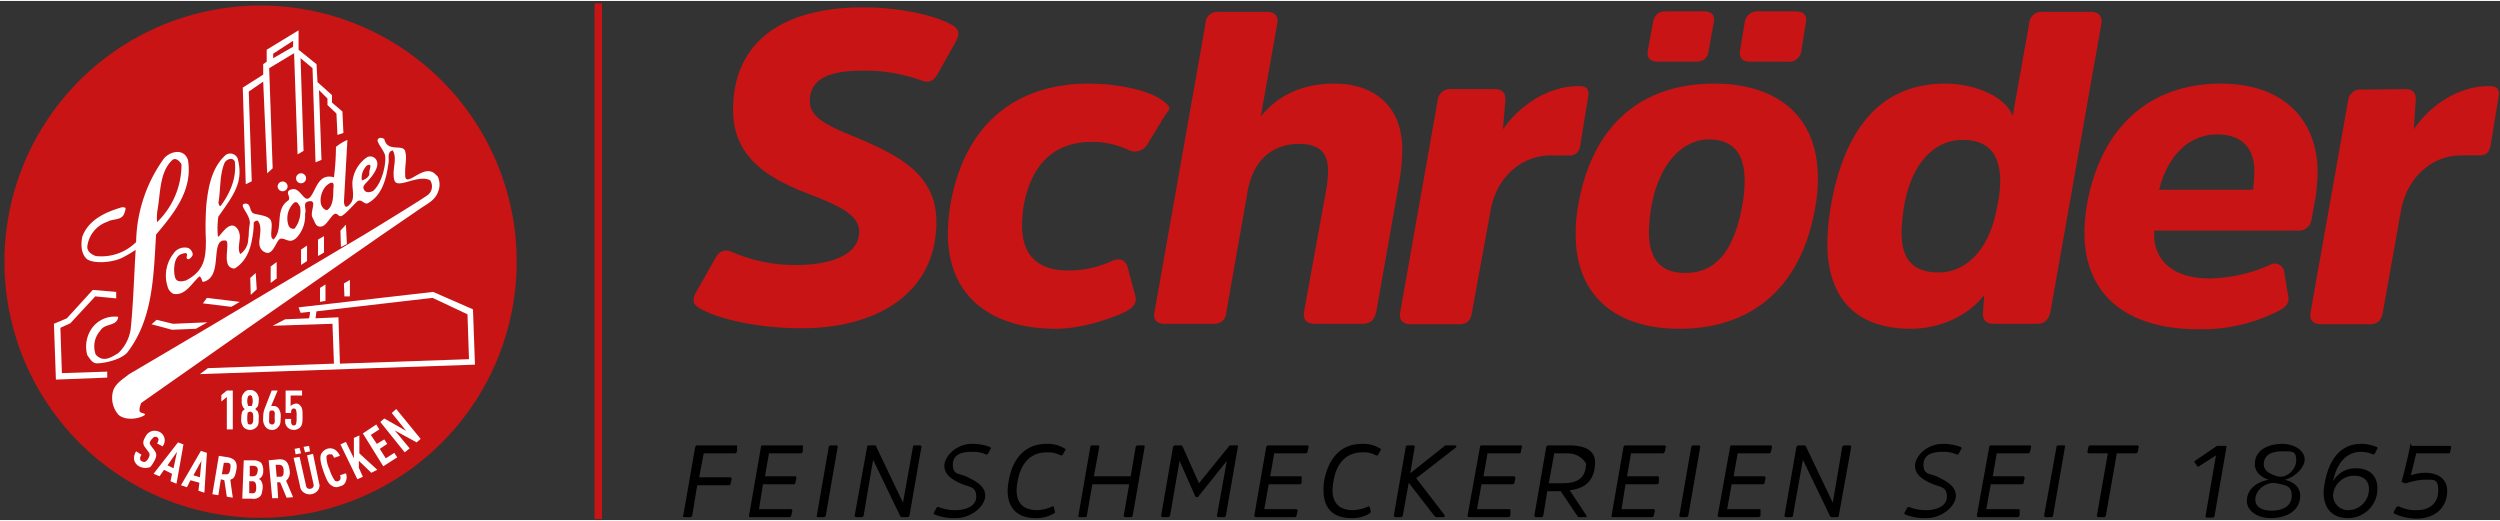 <svg height="521" viewBox="-.92 -.488 501.72 104.174" width="2500" xmlns="http://www.w3.org/2000/svg"><rect x="-.92" y="-.488" width="501.72" height="104.174" fill="#333333" stroke="none"/><path d="m160 65.2c-8.7 0-16.6-1.8-20.3-3.9-1.3-.7-1.9-1.4-1-3.2l3.8-6.7c.8-1.6 1.8-2.2 3.5-1.5a31.8 31.8 0 0 0 13 2.6c5.1 0 12.5-1.3 12.5-6.7 0-3.4-4.1-5.2-9.7-7.4-7.9-3-15.6-7.1-15.6-17 0-14.6 11.2-20.6 26-20.6 7.9 0 14.7 1.7 17.9 3.5 1.3.8 1.7 1.5.9 3.2l-3.6 6.4c-.9 1.7-1.8 2.2-3.6 1.5a33.1 33.1 0 0 0 -11.6-1.9c-5.4 0-10.6 1-10.6 6.1 0 3.4 3.7 5 9.3 7.3 8.3 3.5 16.1 7.3 16.1 16.9 0 14.7-12.4 21.4-27 21.4zm57.6-49.1c5.9 0 12 1.4 14.5 3.2s1.7 1.8.7 3.3l-3.4 5.6a2.9 2.9 0 0 1 -3.9 1.2 16.6 16.6 0 0 0 -7.4-1.6c-6.9 0-12 3.9-13.6 12.9a26.6 26.6 0 0 0 -.3 3.9c0 6.2 3.4 9 9.3 9a20.3 20.3 0 0 0 8.7-1.9c1.7-.7 2.8-.2 3.2 1.3l1.5 5.6c.4 1.5-.3 2.4-2 3.3s-8.3 3.4-13.9 3.4c-13 0-21.7-6.5-21.7-19.1a37.7 37.7 0 0 1 .5-5.7c2.8-16.4 13.3-24.4 27.8-24.4zm57.7 45.7c-.4 1.7-1.1 2.5-2.8 2.5h-9.5c-1.7 0-2.5-.8-2.2-2.5l4.6-25.3c.1-1.1.2-2 .2-2.9 0-3.5-1.6-5.4-5.8-5.4-5.9 0-9.3 3.9-10.3 9.3l-4.3 24.4a2.4 2.4 0 0 1 -2.7 2.4h-9.6c-1.7 0-2.5-.8-2.1-2.5l10.2-57.7a2.4 2.4 0 0 1 2.7-2.4h9.6c1.6 0 2.4.8 2.1 2.4l-3.3 18.6c2.6-3.2 7-6.6 14.8-6.6s13.6 4.4 13.6 13.2a42.7 42.7 0 0 1 -.5 5.9zm23.7-44.6c1.6 0 2.2.8 2.2 2.1l-.5 6c2.6-3.9 8.3-8.7 15.2-8.7 1.6 0 2.2.6 1.9 2.2l-1.6 9.8a2.1 2.1 0 0 1 -2.5 1.9h-3.3c-6.4 0-11.2 4.9-12.2 11.2l-3.7 20.2c-.2 1.7-1 2.5-2.6 2.5h-9.6c-1.7 0-2.5-.8-2.2-2.5l7.5-42.4a2.5 2.5 0 0 1 2.8-2.3zm37.1 48.1c-12.6 0-20.8-6.5-20.8-18.9a30.3 30.3 0 0 1 .5-5.8c2.8-16.4 12.9-24.5 27.3-24.5 12.6 0 20.8 6.5 20.8 18.9a30.3 30.3 0 0 1 -.5 5.8c-2.8 16.4-12.9 24.5-27.3 24.5zm6.9-61.4c.3-1.6-.4-2.3-2.1-2.3h-7.4c-1.7 0-2.4.7-2.7 2.3l-1 5.5c-.3 1.6.5 2.3 2.1 2.3h7.4c1.7 0 2.5-.7 2.7-2.3zm-5.7 50.2c5.9 0 9.7-4.1 11.4-13.4a25.9 25.9 0 0 0 .5-5.2c0-5.6-2.5-8.2-7.2-8.2s-9.8 4.1-11.5 13.4a37.5 37.5 0 0 0 -.5 5.2c0 5.6 2.5 8.2 7.3 8.2zm24.2-50.2c.3-1.6-.5-2.3-2.1-2.3h-7.3a2.6 2.6 0 0 0 -2.9 2.3l-.9 5.5c-.2 1.6.4 2.3 2.1 2.3h7.3a2.5 2.5 0 0 0 2.9-2.3zm35.8 54.6c-3.4 4.4-9.1 6.8-14.8 6.8-10.5 0-16.7-5.7-16.7-17.2a52.4 52.4 0 0 1 .7-7.4c2.9-16.5 10.7-24.6 23-24.6 5.4 0 11.9 2.3 13.5 6.5l3.3-18.5a2.5 2.5 0 0 1 2.8-2.4h9.5c1.7 0 2.4.8 2.2 2.4l-10.2 57.7c-.4 1.7-1.1 2.5-2.8 2.5h-8.6c-1.6 0-2.1-.8-2.2-1.9zm3.2-22.8c0-5.8-2.7-8.3-7.6-8.3s-10 3.7-11.7 13.3a40.2 40.2 0 0 0 -.5 5.3c0 5.7 2.6 8 7.5 8s10.1-3.9 11.7-13.3a23.4 23.4 0 0 0 .6-5zm54.1 16.8a1.9 1.9 0 0 1 2.9 1.5l.8 4.7c.3 1.5-.5 2.3-2.1 3.1a34 34 0 0 1 -15.9 3.6c-14.4 0-22.9-6.9-22.9-19.4a36.4 36.4 0 0 1 .5-5.6c2.8-15.6 12.6-24.3 26.9-24.3 12.4 0 19.4 7.1 19.4 17.9a46 46 0 0 1 -.4 4.9l-.8 4.3a2.6 2.6 0 0 1 -2.9 2.4h-28.7v1.2c.2 5.2 4.3 8.4 11.1 8.4a31 31 0 0 0 12.1-2.7zm-22.2-15.1h18.9v-.6c.1-1.1.2-2.1.2-3.1 0-4.7-2.5-7.4-7.5-7.4s-9.7 3.5-11.6 11.1zm49.3-20.2c1.7 0 2.2.8 2.2 2.1l-.4 6c2.5-3.9 8.2-8.7 15.1-8.7 1.6 0 2.2.6 1.9 2.2l-1.6 9.8c-.4 1.7-1.2 1.9-2.5 1.9h-3.3c-6.4 0-11.1 4.9-12.2 11.2l-3.6 20.2c-.3 1.7-1 2.5-2.7 2.5h-9.6c-1.7 0-2.5-.8-2.2-2.5l7.5-42.3a2.5 2.5 0 0 1 2.8-2.3zm-363.3-17.2h1.5v103.49h-1.5z" fill="#c81414"/><path d="m0 53.5a51.4 51.4 0 1 1 53.2 49.7 51.4 51.4 0 0 1 -53.2-49.7" fill="#c81414"/><g fill="#fff"><path d="m28.6 93.2a2.5 2.5 0 0 1 -1.6-.3 2 2 0 0 1 -1-1.3 2.4 2.4 0 0 1 .4-1.7l1.1.7a1 1 0 0 0 -.3.8.5.5 0 0 0 .4.5.7.7 0 0 0 .6.1 1.7 1.7 0 0 0 .6-.6c.4-.7.4-1 0-1.5l-.6-.8c-.5-.7-.5-1.2.1-2.2a2.1 2.1 0 0 1 1.4-1.1 2.3 2.3 0 0 1 1.4.2 1.9 1.9 0 0 1 .6 2.9l-1.1-.6a1.6 1.6 0 0 0 .3-.8.7.7 0 0 0 -.4-.5h-.5l-.6.6c-.3.5-.4.7 0 1.2l.6.8c.6.8.6 1.3-.1 2.5s-.8 1-1.3 1.1zm4.7 2.7.3-1.5-1.6-.8-.9 1.3-1.2-.5 4.9-6.3 1.1.4-1.4 7.9zm1.3-5.9-1.9 2.7 1.2.6zm4.3 7.8.2-1.6-1.8-.5-.7 1.4-1.2-.4 4-6.9 1.2.4-.5 8zm.6-6-1.6 2.9 1.3.4zm5.1 7.2-.5-3.3-.7-.2-.5 3.2-1.2-.2 1.3-7.7 1.9.3c1.4.3 1.9 1.1 1.6 2.6s-.5 1.6-1.2 1.9l.5 3.6zm.2-6.8h-.8l-.4 2.3h.8c.6.1.8-.4.9-1.1s.1-1.1-.5-1.2zm6.4 6.8a1.9 1.9 0 0 1 -1.6.4h-1.9l.3-7.7h2a2.3 2.3 0 0 1 1.5.5 2.7 2.7 0 0 1 .4 1.7 1.7 1.7 0 0 1 -.5 1.3.5.5 0 0 1 -.4.2l.4.3a2.3 2.3 0 0 1 .4 1.5c-.1.9-.2 1.5-.6 1.8zm-1.5-3.1h-.6v2.4h.5c.6.1.9-.2.9-1.1s-.2-1.3-.8-1.3zm.1-3.1h-.6v2.1h.6c.6 0 .9-.3 1-1.1s-.4-1-1-1zm6.8 6.4-1.3-3.1h-.6l.2 3.2h-1.2l-.7-7.6 2-.2c1.4-.1 2 .6 2.2 2.2a2.2 2.2 0 0 1 -.7 2.1l1.4 3.3zm-1.5-6.6h-.7l.2 2.4h.7c.7 0 .7-.6.7-1.2s-.2-1.2-.9-1.2zm7.8 5.1a2.1 2.1 0 0 1 -2.8.5 1.7 1.7 0 0 1 -.8-1.3l-1.3-5.7 1.2-.2 1.3 5.8a.7.7 0 0 0 .9.6.7.7 0 0 0 .6-.9l-1.3-5.8 1.2-.3 1.2 5.8a1.6 1.6 0 0 1 -.2 1.5zm-4.5-7.2-.2-1.1 1-.2.3 1.1zm1.9-.4-.3-1.1 1.1-.2.2 1.1zm8.1 6a1.4 1.4 0 0 1 -1.1.8 1.5 1.5 0 0 1 -1.6-.1c-.8-.4-1.2-1.5-1.7-2.9s-.8-2.6-.5-3.4a2.2 2.2 0 0 1 1.2-1.1 1.9 1.9 0 0 1 1.5.1 2.9 2.9 0 0 1 1.1 1.3l-1.2.4a1.6 1.6 0 0 0 -.4-.7h-.6a.7.7 0 0 0 -.5.4 6 6 0 0 0 .6 2.6 8 8 0 0 0 1.1 2.3.7.7 0 0 0 .6.1c.3-.1.5-.3.5-.5a.9.9 0 0 0 -.1-.7l1.2-.4a2.2 2.2 0 0 1 -.1 1.8zm5.2-1.9-2.5-2.4v1.4l.8 1.8-1.1.5-3.4-7 1.1-.5 1.6 3.3v-4.1l1.1-.5v3.6l3.6 3.3zm2.4-1.3-4.1-6.6 2.7-1.8.6 1-1.7 1.1 1.2 1.8 1.5-.9.6.9-1.5 1 1.2 1.9 1.7-1.1.6.9zm6.7-4.8-4.4-2.4 3 3.6-1 .8-4.9-6.1.8-.7 4.4 2.5-2.9-3.6.9-.8 4.9 6zm4.2-53.4c-.4-.3-.7-.8-1.2-.9-2.1-.9-5.2 3.1-5.3.8s.4-3.3 0-4.9-3.6.3-4.2-2.5c-.4-.2-1-.4-1.3.1s1 1.9 1.4 3-.3 5.5-2.3 7.3c-.5.3-1.4.5-1.8-.1s-.1-.9.1-1.2 3.1-2.9 2.4-4.7a1.4 1.4 0 0 0 -2-.7 6.8 6.8 0 0 0 -2.8 4.3c-.4 1.6.6 3.7-.5 5s-1.2.2-1.3-.3l.7-12.5a9.5 9.5 0 0 0 -2.3 1.4 49.8 49.8 0 0 1 -.4 6.1c-3.2-.9-3.6 2.7-4.8 4s-1.9-2-3.6-1.6-.2 1.4-.7 2.2c-2.8 1.8-1.1 5.3-2.7 7.5-.1.1-.2.3-.4.4l-.3-.4c-.3-.9.3-2.6-.2-3.5s-2.2-1-3.3-1.3-.5-2.2-1.9-2 1.3 2.3 1 4.1-.1 1.9-.3 2.9a3.7 3.7 0 0 1 -1.6 3.1c-.5-.8-.2-2-.1-3.1a3.2 3.2 0 0 0 -.3-1.7c-1.7-2.9-4 2.1-4.1 1.2a16.8 16.8 0 0 1 .1-3.9c3.1-4.4 5.1-6.9 3.9-11.6a1.6 1.6 0 0 0 -2.4-.8c-2.8 2.5-3.5 6.3-3.9 9.9a59.3 59.3 0 0 0 -.1 7.2c0 3.6-.3 6.2-4 8.1-.7.2-1.7.4-2.1-.4s-.6-4.3 1.2-4.9.8.5 1.1.9.9-.2 1.1-.6-.2-1.2-.8-1.5a2.7 2.7 0 0 0 -3 1.1 7.2 7.2 0 0 0 -1.2 6.6 2.3 2.3 0 0 0 1.2 1.5c2.4.4 3.6-2.1 5.2-3.5.5.2.4.8.7 1.1 4.3-.9 1.2-8.8 4.6-8.3.7.1-.1 3.2.3 4.4a1.4 1.4 0 0 0 1.5 1.2c2.2-1.4 3.1-3.6 3.5-6.1a15.5 15.5 0 0 0 .3-3.1.9.9 0 0 1 .8-.4c.8 1 .5 2.3.4 3.5-.2 1.2-.1 2.4 1.2 2.9s1.9-1.6 2.6-2.5 1.9.6 2.9 0a2.2 2.2 0 0 0 .9-.7 6.4 6.4 0 0 0 1.5-4.6c.4-.9-.7-2.3.9-2.5s0 2.2.6 3.3.6 1.8 1.6 1.8 1.7-1.5 2.5-2.3 1 .3 1.6.2 2.1-1.8 3.1-2.8 1.5.6 2.3.2c2.8-1.5 3.7-4.8 4.1-7.8.3-.9-.4-2.5.9-2.8 1 1.7-.2 3.8.3 5.9s4.7-1.2 7.2.1a2.2 2.2 0 0 1 -.4 2.9c-1.3 1-12.8 8-12.8 8l-31.6 18.8-15.6 9.2c-1.1.9-2.7 1.8-3.2 3.3a5.1 5.1 0 0 0 1.1 4.9c1.2 1 3.3.9 4.7.3s-.1-.6-.4-.9 0-1.2.2-1.8l21.8-15.3 26.9-18.7 7.3-5c1.1-.8 3-1.6 3.6-3.4a3.7 3.7 0 0 0 -.1-3.1zm-42.7-2.8c.4-.6 1.5-1.1 2-.2.4 3.3-.9 6.3-2.8 8.9-.4.2-.3-.3-.5-.5.5-2.7.2-5.8 1.3-8.2zm14 13.3a1 1 0 0 1 -1.2-.6 4.3 4.3 0 0 1 1.1-4.6c.7-.4.9.4 1.2.8a5.7 5.7 0 0 1 -1.1 4.4zm6.5-3.7a1.3 1.3 0 0 1 -.9-.6c-.8-1-.3-3.5 1-4.5s1.3 0 1.2.7.2 3.5-1.3 4.4zm7.7-8.6a.9.9 0 0 1 .7-.5c.7-.1 0 1.1.1 1.7s-.8 1.3-1.5 1.4a3.3 3.3 0 0 1 .7-2.6z"/><path d="m58.5 35.1a1 1 0 0 0 2 0 1 1 0 0 0 -1.1-1 1 1 0 0 0 -.9 1m-3.7 1.7a1 1 0 0 0 1 .9 1 1 0 0 0 1-1 1.001 1.001 0 1 0 -2 .1m-19.3-4.5a16 16 0 0 1 -4.9 11.6 10.3 10.3 0 0 1 .1-2.5c.6-3.4.4-7.5 2.9-9.9.7-.7 1.6.2 1.9.8m1.3-.9c-.9-2.5-3.7-1.6-4.8-.3a29.4 29.4 0 0 0 -5.6 16.8 9.9 9.9 0 0 1 -8.1 2.8c-.8-.3-1.7-.8-1.7-1.9a6 6 0 0 1 4.1-5c.9-.6 2.8-.2 3.3-1.6s.3-1.2-.4-1.3c-3.1.9-6.7 2.4-8 5.9-.3 1.4-.3 3.3.8 4.4s5.2.9 7.3-.2 2.1-1.3 2.6-1.5c-.3 5-.5 11.2-1 15.9a8.3 8.3 0 0 1 -2.5 4.8c-1.5.9-3 1.9-4.5.3a4.7 4.7 0 0 1 .9-4.8c.9-1.6 3.4-.8 3.6-2.8a5.6 5.6 0 0 0 -5.6 2.8 6.4 6.4 0 0 0 -.6 4.9c.5.7.9 1.4 1.6 1.6s4.8-.4 6.4-2.1c5.2-6.7 5.3-15.4 5.8-23.7 3.6-4.3 7.4-8.9 6.4-15"/><path d="m17.7 57.5 4.7.4v1.3l-4.2-.4-5 5.4-2 .9.3 9.1 9.1-.3v1.2l-10.3.4-.4-11.2 2.6-1.1zm40.2-48.8v-1.2l-4 2.6v.9zm1.1-3.3v3.9l3.6 2.9.2 3.6 2.9 2.6v1.5l2.1 1.8.2 4.3-1.2.4-.2-4.3-1.8-1.7v-1.3l-1.7-1.7.5 14-1.2.5-.6-18.9-2.4-2 .6 18.6-1.2.7-.7-20.3-5 3 .7 20.1-1.1 1-.8-18.4-2.9 2 .6 18-1.2.6-.6-19.4 4.1-2.6v-2.1l.7-.5v-2.4zm3.6 56.4c-.1.4-.1.9-.2 1.4l4.6-.2.3 9.3 25.9-.9-.3-9-7-3.3zm-1.5 1.4a5.9 5.9 0 0 0 .2-1.3l-1.9.2-.4-1.1 27-3.1 8 3.5.4 11.1-55.2 1.9 1.6-1.2 25.3-.9-.3-8-12 .4 2.5-1.3zm2.2-6.1 1.1-.7v3.3l-1.1.2zm4.8-.9 1.2-.7v3.3h-1.1zm-27.5 2.9 6.6.8-1.7 1-5.7-.7zm8.7-4 1.1-1 .2 3.3-1.2 1.1zm4.1-2.3 1.2-.9v3.3l-1.2.9zm6.1-3.4 1.2-.8v3.1l-1.2.8zm3.4-2 1.2-.7v3.3l-1.2.7zm4.5-1.8 1.1-1.2.2 3.9-1.2.6zm-36.9 17.9 3.3.8 6.9-.3-2.3 1.3-4.8.2-4.1-1.1zm14.1 22v-6.5l-1.1.9v-1.3l1.1-.9h1.2v7.8zm5.9-.4a1.8 1.8 0 0 1 -1.2.5 1.9 1.9 0 0 1 -1.3-.5 2.4 2.4 0 0 1 -.5-1.8 4.1 4.1 0 0 1 .2-1.4l.5-.5a1 1 0 0 1 -.4-.5 2 2 0 0 1 -.2-1.2 1.9 1.9 0 0 1 .5-1.6 1.3 1.3 0 0 1 1.2-.5 1.5 1.5 0 0 1 1.2.5 1.9 1.9 0 0 1 .5 1.6 3.3 3.3 0 0 1 -.2 1.2l-.5.5.5.5a2.6 2.6 0 0 1 .2 1.4c0 .8 0 1.4-.5 1.8zm-.8-3-.4-.2-.5.2a6.1 6.1 0 0 0 0 2.2c.1.2.3.2.5.2a.4.4 0 0 0 .4-.2c.2-.2.2-.6.2-1.1s0-.9-.2-1.1zm-.1-3.3-.3-.2-.4.2a2.6 2.6 0 0 0 0 2h.7a2.6 2.6 0 0 0 0-2zm5.4 6.1a1.5 1.5 0 0 1 -1.4.7 1.6 1.6 0 0 1 -1.3-.7 2.6 2.6 0 0 1 -.4-1.8 4.8 4.8 0 0 1 .3-1.8l1.4-3.6h1.2l-1.3 3.1h.5a1.2 1.2 0 0 1 1 .5 2.8 2.8 0 0 1 .4 1.9c0 1-.1 1.4-.4 1.7zm-.9-3a.4.4 0 0 0 -.4-.2c-.2 0-.4 0-.5.2s-.1.7-.1 1.2-.1 1 .1 1.2.3.2.5.2a.4.4 0 0 0 .4-.2c.2-.2.1-.7.1-1.2s.1-1-.1-1.2zm5.2 3.2a1.9 1.9 0 0 1 -1.3.5 1.8 1.8 0 0 1 -1.2-.5 1.7 1.7 0 0 1 -.5-1.3v-.4h1.2v.6c0 .4.2.7.5.7a.5.5 0 0 0 .5-.3 4.9 4.9 0 0 0 .1-1.4 4.5 4.5 0 0 0 -.1-1.4.5.5 0 0 0 -.5-.3c-.3 0-.5.3-.5.7v.2h-1.1v-4.5h3.3v1h-2.3v2.1l.4-.3.6-.2a1.1 1.1 0 0 1 1 .5c.4.4.4 1.1.4 2.1s0 1.7-.5 2.2z"/></g><path d="m139 96.7-1 6.1c-.1.2-.2.3-.4.3h-1.1q-.5 0-.3-.3l2.4-13.8c.1-.2.2-.3.4-.3h7.8c.2 0 .3.1.2.3v.9c-.1.2-.2.4-.4.4h-6.3l-.9 4.8h6.2c.2 0 .3.1.3.4l-.2.9c0 .2-.2.3-.4.3zm13.2-.2-.8 5h6.4a.3.3 0 0 1 .3.3l-.2.9c-.1.3-.2.4-.4.4h-7.8q-.4 0-.3-.3l2.4-13.8c0-.2.2-.3.4-.3h7.8c.2 0 .3.1.2.3v.9c-.1.3-.2.4-.4.4h-6.4l-.8 4.6h6c.3 0 .3.2.3.4l-.2.9a.3.3 0 0 1 -.3.3zm13.2-7.5c.1-.2.2-.3.4-.3h1.1a.3.3 0 0 1 .3.3l-2.4 13.8c-.1.2-.2.3-.4.3h-1.1q-.4 0-.3-.3zm16.2 13.8c-.1.2-.2.3-.4.3h-1.1c-.2 0-.3-.1-.4-.3l-5.4-11.2-1.9 11.2c-.1.2-.2.3-.4.3h-1.1a.3.3 0 0 1 -.3-.3l2.5-13.8c0-.2.1-.3.4-.3h1c.2 0 .4 0 .4.2l5.4 11.3 2-11.2c0-.2.1-.3.4-.3h1a.3.3 0 0 1 .3.3zm9.3.5a10.6 10.6 0 0 1 -4.2-.7c-.2-.1-.3-.2-.2-.4l.5-.9c.1-.2.2-.3.5-.2a9 9 0 0 0 3.4.6c1.6 0 4.1-.6 4.1-2.7s-1.4-1.9-3-2.6-3.4-1.7-3.4-3.6 2.4-4.4 5.5-4.4a9.8 9.8 0 0 1 3.6.6c.2.1.3.2.2.4l-.5.9c-.1.2-.2.3-.5.2a6.3 6.3 0 0 0 -2.8-.5c-2 0-3.8.5-3.8 2.6s1.4 1.7 2.8 2.4 3.7 1.7 3.7 3.8-2.8 4.5-5.9 4.5zm19.3-2.3c.3-.2.4 0 .4.2l.2.9c.1.1-.1.2-.3.3a6.8 6.8 0 0 1 -3.6.9c-3.5 0-5.6-1.9-5.6-5.5a13.7 13.7 0 0 1 .2-1.9c.8-4.8 3.5-7.5 7.6-7.5a6.5 6.5 0 0 1 3.6.9c.2.1.3.2.2.3l-.5.9a.4.4 0 0 1 -.5.2 5.1 5.1 0 0 0 -2.7-.6c-3.2 0-5.2 2-5.9 5.8a11 11 0 0 0 -.2 1.8c0 2.6 1.4 4 4.1 4a7.8 7.8 0 0 0 3-.7zm15.5-4.5h-7.4l-1.1 6.3c0 .2-.1.3-.4.3h-1q-.4 0-.3-.3l2.4-13.8c0-.2.2-.3.4-.3h1.1a.3.3 0 0 1 .3.3l-1.1 5.9h7.4l1-5.9a.5.5 0 0 1 .5-.3h1q.4 0 .3.3l-2.4 13.8c-.1.2-.2.3-.4.3h-1.1a.3.3 0 0 1 -.3-.3zm13.2 2.3-3.1-7-1.9 11c-.1.2-.2.3-.4.3h-1.1a.3.3 0 0 1 -.3-.3l2.4-13.8a.5.5 0 0 1 .5-.3h1c.2 0 .3 0 .4.2l3.3 7.4 6-7.4c.1-.2.2-.2.4-.2h1.1q.5 0 .3.3l-2.4 13.8c-.1.2-.2.3-.4.3h-1.1a.3.3 0 0 1 -.3-.3l2-11-5.6 7a.5.5 0 0 1 -.4.3c-.2 0-.3-.1-.4-.3zm14.8-2.3-.9 5h6.4a.3.3 0 0 1 .3.3l-.2.9a.4.4 0 0 1 -.4.4h-7.8a.3.3 0 0 1 -.3-.3l2.4-13.8c.1-.2.2-.3.4-.3h7.8a.3.3 0 0 1 .3.3l-.2.9a.4.4 0 0 1 -.4.4h-6.3l-.8 4.6h6.1c.2 0 .3.2.2.4v.9c-.1.2-.2.3-.4.3zm19.9 4.5c.2-.2.3 0 .4.2l.2.9-.3.3a6.8 6.8 0 0 1 -3.6.9c-3.6 0-5.6-1.9-5.6-5.5a12.8 12.8 0 0 1 .1-1.9c.9-4.8 3.5-7.5 7.6-7.5a6.3 6.3 0 0 1 3.6.9c.2.1.3.2.2.3l-.5.9c-.1.2-.2.3-.5.2a4.9 4.9 0 0 0 -2.7-.6c-3.1 0-5.2 2-5.8 5.8a11 11 0 0 0 -.2 1.8c0 2.6 1.4 4 4.1 4a8.3 8.3 0 0 0 3-.7zm15.3-12.1c.2-.2.3-.2.6-.2h1.6c.3 0 .3.2.2.4l-8 6.2 5.7 7.4c.1.1 0 .4-.3.4h-1.3c-.2 0-.3-.1-.5-.3l-5.1-6.6-1.2 6.6c-.1.2-.2.3-.4.3h-1.1a.3.3 0 0 1 -.3-.3l2.4-13.8c.1-.2.2-.3.4-.3h1.1a.3.3 0 0 1 .3.3l-.9 5.3zm7.5 7.6-.9 5h6.4c.2 0 .4.1.3.3v.9c-.1.3-.2.4-.4.4h-7.8c-.3 0-.4-.1-.4-.3l2.5-13.8c0-.2.1-.3.4-.3h7.7c.2 0 .4.1.3.3l-.2.9c0 .3-.1.4-.4.4h-6.3l-.8 4.6h6.1c.2 0 .3.2.3.4l-.2.9c0 .2-.2.3-.4.3zm17.4-7.8c3.6 0 5.4 1.1 5.4 3.5 0 .4-.1.8-.1 1.2-.5 2.7-2.2 4-5 4.3l3.3 5c.2.1.1.4-.2.4h-1.2c-.2 0-.3-.1-.4-.3l-3.3-4.9h-2.7l-.8 4.9c-.1.2-.2.3-.4.3h-1.1a.3.3 0 0 1 -.3-.3l2.4-13.8c.1-.2.2-.3.4-.3zm-1.2 7.6c3.1 0 4.3-1 4.7-3 0-.3.1-.5.1-.8s-1.2-2.2-3.7-2.2h-2.7l-1.1 6zm12.7.2-.8 5h6.4a.3.3 0 0 1 .3.3l-.2.9c-.1.3-.2.4-.4.4h-7.8q-.4 0-.3-.3l2.4-13.8c.1-.2.2-.3.4-.3h7.8a.3.3 0 0 1 .3.3l-.2.9c-.1.3-.2.4-.4.4h-6.4l-.8 4.6h6.1c.3 0 .3.2.3.4v.9c-.1.2-.2.3-.4.3zm13.2-7.5c.1-.2.2-.3.4-.3h1.1a.3.3 0 0 1 .3.3l-2.4 13.8c-.1.2-.2.3-.4.3h-1.1a.3.3 0 0 1 -.3-.3zm8.1 7.5-.9 5h6.4c.2 0 .4.1.3.3v.9c-.1.3-.2.4-.5.4h-7.8a.3.3 0 0 1 -.3-.3l2.5-13.8c0-.2.1-.3.4-.3h7.7a.3.3 0 0 1 .3.3l-.2.9a.4.4 0 0 1 -.4.4h-6.3l-.8 4.6h6.1c.2 0 .3.2.3.4l-.2.9c0 .2-.2.3-.4.3zm21.5 6.3a.3.3 0 0 1 -.3.3h-1.1c-.2 0-.3-.1-.4-.3l-5.4-11.2-2 11.2a.3.3 0 0 1 -.3.3h-1.1a.3.3 0 0 1 -.3-.3l2.4-13.8c.1-.2.2-.3.4-.3h1.1c.2 0 .3 0 .4.2l5.4 11.3 1.9-11.2c.1-.2.2-.3.4-.3h1.1a.3.3 0 0 1 .3.3zm17.6.5a10.6 10.6 0 0 1 -4.2-.7c-.2-.1-.3-.2-.2-.4l.5-.9c.1-.2.2-.3.5-.2a9 9 0 0 0 3.4.6c1.6 0 4.1-.6 4.1-2.7s-1.4-1.9-3-2.6-3.4-1.7-3.4-3.6 2.4-4.4 5.5-4.4a9.8 9.8 0 0 1 3.6.6c.2.1.3.2.2.4l-.5.9c-.1.2-.2.3-.5.2a6.3 6.3 0 0 0 -2.8-.5c-2 0-3.8.5-3.8 2.6s1.4 1.7 2.8 2.4 3.7 1.7 3.7 3.8-2.8 4.5-5.9 4.5zm12.9-6.8-.9 5h6.4c.2 0 .4.1.3.3v.9c-.1.3-.2.4-.5.4h-7.8a.3.3 0 0 1 -.3-.3l2.5-13.8c0-.2.1-.3.4-.3h7.7a.3.3 0 0 1 .3.3l-.2.9a.4.4 0 0 1 -.4.4h-6.3l-.8 4.6h6.1c.2 0 .3.2.3.4l-.2.9c0 .2-.2.3-.4.3zm13.2-7.5c0-.2.1-.3.4-.3h1q.4 0 .3.3l-2.4 13.8c0 .2-.2.3-.4.3h-1.1a.3.3 0 0 1 -.3-.3zm6.4 0c.1-.2.2-.3.4-.3h9.4a.3.3 0 0 1 .3.3l-.2 1c-.1.2-.2.3-.4.3h-3.8l-2.2 12.5c-.1.2-.2.3-.4.3h-1.1a.3.3 0 0 1 -.3-.3l2.2-12.5h-3.8a.3.3 0 0 1 -.3-.3zm25.6 1.7-3.4 2.2c-.2.1-.3.1-.4-.1l-.5-.7a.2.2 0 0 1 .1-.3l4.4-3h1.6c.3 0 .3.1.3.3l-2.4 13.8c-.1.2-.2.3-.4.3h-1.1a.3.3 0 0 1 -.3-.3zm6.2 9.2c0-2.6 2.2-3.9 4.4-4.3-1.6-.5-2.8-1.6-2.8-3.1 0-3.1 3-4.1 5.5-4.1s4.5 1.4 4.5 3.1-2 3.6-4 4.1c1.7.4 3.1 1.4 3.1 3.2 0 3.3-3.2 4.5-5.9 4.5s-4.8-1.5-4.8-3.4zm1.7-.3c0 1.3 1.1 2.2 3.3 2.2s4-.9 4-3-1.3-2.1-3.1-2.5-4.2 1.2-4.2 3.3zm1.7-7.1c0 1.2 1 1.9 2.7 2.4s3.8-1.2 3.8-3.2-.9-1.8-2.9-1.8-3.6.7-3.6 2.6zm19.5-2.5c-3 0-4.9 2.4-5.6 5.9a5.1 5.1 0 0 1 4.6-2.6c3 0 4.3 1.8 4.3 4a5.9 5.9 0 0 1 -5.9 6c-3.3 0-4.9-2.1-4.9-5.2a9.9 9.9 0 0 1 .2-1.7c.8-4.7 3.1-8 7.3-8a8.1 8.1 0 0 1 3.1.6c.2.1.3.2.2.3l-.5 1c-.1.1-.2.3-.4.2a6 6 0 0 0 -2.4-.5zm1.6 7.4c0-1.4-.9-2.6-2.9-2.6a4.2 4.2 0 0 0 -4.3 3.9 3 3 0 0 0 3.1 3 4.2 4.2 0 0 0 4.1-4.3zm5.1 5c-.1-.1-.2-.2-.1-.4l.5-.9.4-.2a7.5 7.5 0 0 0 3.7.8c2.6 0 4.3-1.4 4.3-3.9s-.8-2.2-3-2.2a13 13 0 0 0 -3.4.7h-.3l-.5-.2c-.1 0-.2-.1-.1-.3.5-1.8 1.3-5.1 1.6-6.7s.2-.3.4-.3h7.6a.3.3 0 0 1 .3.3l-.2.9c0 .2-.1.3-.4.3h-6.4c-.3 1.1-.8 3.3-1.1 4.4a9.4 9.4 0 0 1 2.8-.5c3 0 4.5 1.5 4.5 3.6 0 3.7-2.8 5.6-6.1 5.6a10.6 10.6 0 0 1 -4.5-1z"/></svg>